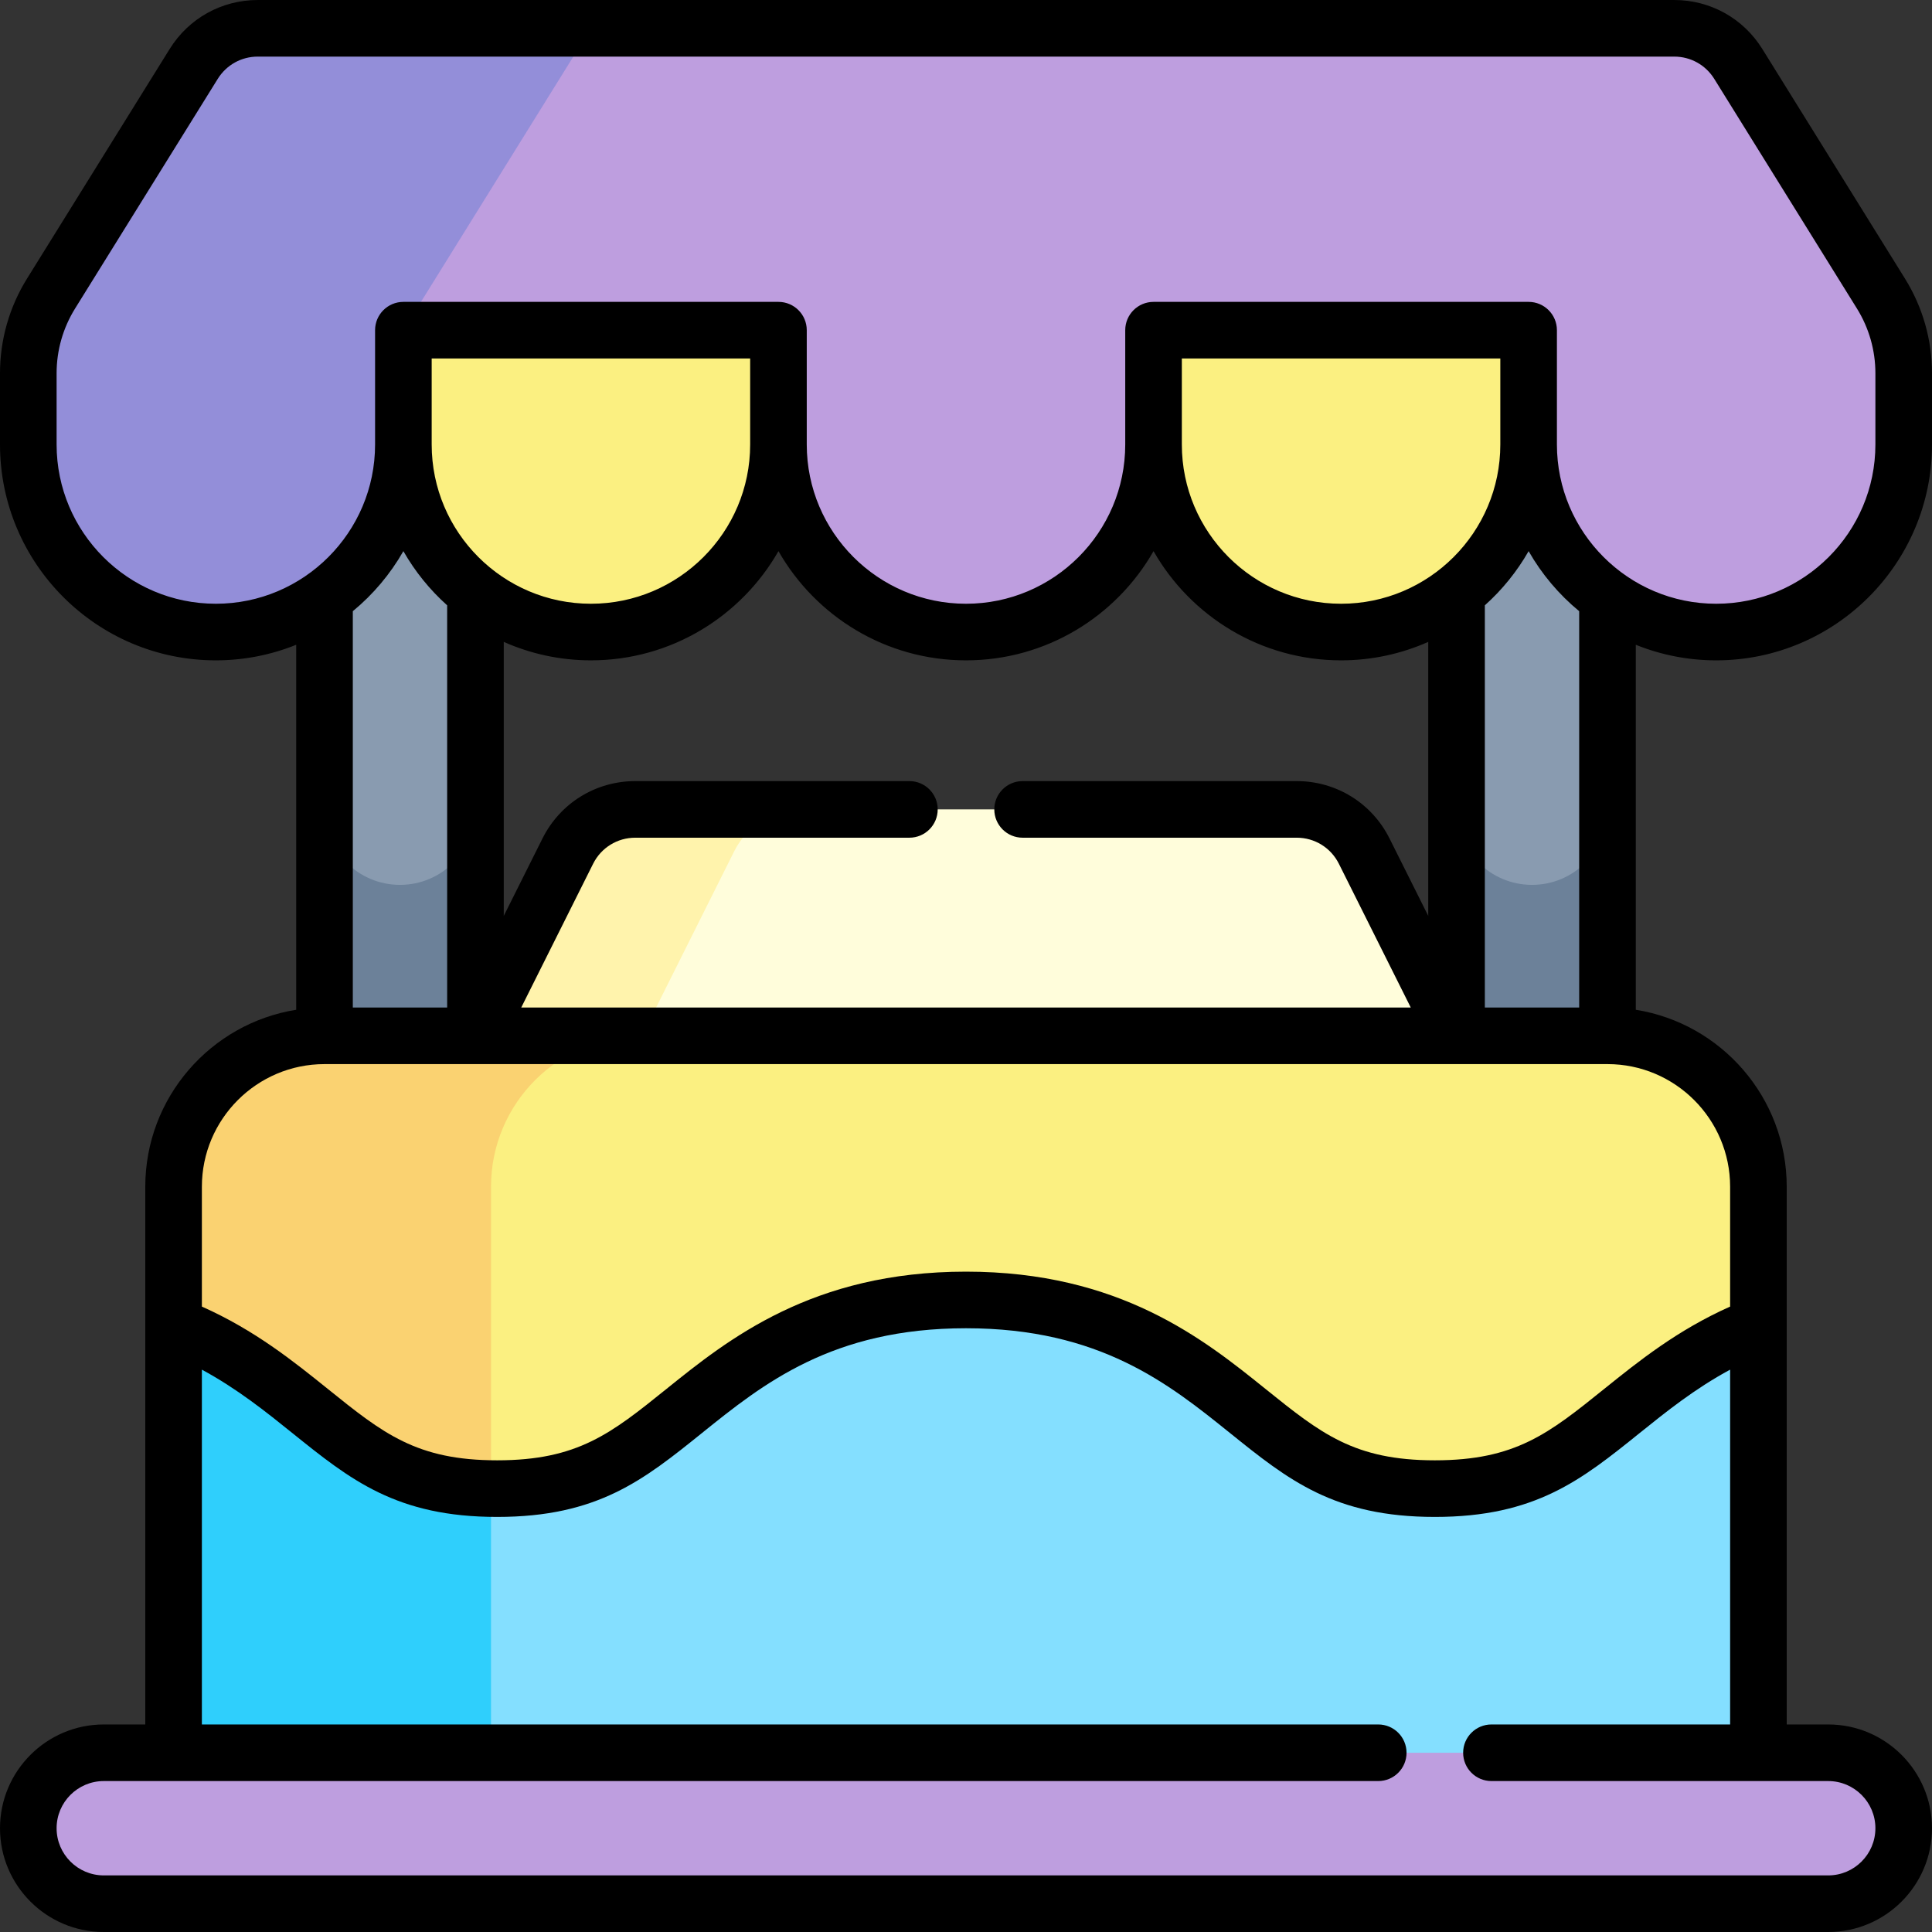 <svg id="Capa_1" enable-background="new 0 0 512 512" height="512" viewBox="0 0 512 512" width="512" xmlns="http://www.w3.org/2000/svg"><rect x="0" y="0" width="512" height="512" fill="#333333" stroke="none"/><g><g><path d="m86 116.3h40v195.7h-40z" fill="#899bb0"/></g><g><path d="m106 234.5c-11.046 0-20-8.954-20-20v97.5h40v-97.5c0 11.046-8.954 20-20 20z" fill="#6c8199"/></g><g><path d="m386 116.3h40v195.7h-40z" fill="#899bb0"/></g><g><path d="m406 234.5c-11.046 0-20-8.954-20-20v97.5h40v-97.5c0 11.046-8.954 20-20 20z" fill="#6c8199"/></g><g><path d="m386 274.5v10h-260v-10l24.472-48.944c3.388-6.776 10.313-11.056 17.889-11.056h175.279c7.575 0 14.501 4.28 17.889 11.056z" fill="#fffddb"/></g><g><path d="m194.594 225.556c3.388-6.776 10.313-11.056 17.889-11.056h-44.122c-7.575 0-14.501 4.28-17.889 11.056l-24.472 48.944v10h44.122v-10z" fill="#fff3ac"/></g><g><path d="m466 351.252v-36.752c0-22.091-17.909-40-40-40h-340c-22.091 0-40 17.909-40 40v36.752l40 73.248h340z" fill="#fbf081"/></g><g><path d="m46 314.5v36.752l40 73.248h44.122v-110c0-22.091 17.909-40 40-40h-84.122c-22.091 0-40 17.909-40 40z" fill="#fad271"/></g><g><path d="m466 351.252c-15.401 5.957-26.487 14.878-36.165 22.667-14.847 11.948-25.572 20.581-49.588 20.581-24.015 0-34.74-8.633-49.586-20.581-16.286-13.107-36.555-29.419-74.667-29.419-38.11 0-58.378 16.313-74.663 29.419-14.845 11.948-25.57 20.581-49.583 20.581s-34.739-8.632-49.584-20.581c-9.678-7.789-20.764-16.71-36.164-22.667v133.248h420z" fill="#84dfff"/></g><g><path d="m130.122 394.482c-22.875-.385-33.454-8.888-47.958-20.562-9.678-7.79-20.764-16.711-36.164-22.668v133.248h84.122z" fill="#2fcffc"/></g><g><path d="m7.5 484.5c0-11.046 8.954-20 20-20h457c11.046 0 20 8.954 20 20 0 11.046-8.954 20-20 20h-457c-11.046 0-20-8.954-20-20z" fill="#be9edf"/></g><g><path d="m106.9 87.5h99.4v30.3c0 27.449-22.251 49.7-49.7 49.7-27.449 0-49.7-22.251-49.7-49.7z" fill="#fbf081"/></g><g><path d="m305.7 87.5h99.4v30.3c0 27.449-22.251 49.7-49.7 49.7-27.449 0-49.7-22.251-49.7-49.7z" fill="#fbf081"/></g><g><path d="m460.668 16.946c-3.649-5.874-10.073-9.446-16.988-9.446h-375.36c-6.915 0-13.339 3.572-16.989 9.446l-37.808 60.859c-3.937 6.337-6.023 13.648-6.023 21.108v18.887c0 27.449 22.251 49.7 49.7 49.7 27.449 0 49.7-22.251 49.7-49.7v-30.3h99.4v30.3c0 27.449 22.251 49.7 49.7 49.7 27.449 0 49.7-22.251 49.7-49.7v-30.3h99.4v30.3c0 27.449 22.251 49.7 49.7 49.7 27.449 0 49.7-22.251 49.7-49.7v-18.887c0-7.46-2.086-14.771-6.023-21.108z" fill="#be9edf"/></g><g><path d="m156.6 7.5h-88.28c-6.915 0-13.339 3.572-16.989 9.446l-37.808 60.859c-3.937 6.337-6.023 13.648-6.023 21.108v18.887c0 27.449 22.251 49.7 49.7 49.7 27.449 0 49.7-22.251 49.7-49.7v-30.3z" fill="#938ed9"/></g><path d="m454.8 175c31.54 0 57.2-25.66 57.2-57.2v-18.887c0-8.867-2.473-17.534-7.152-25.065l-37.809-60.859c-5.053-8.134-13.785-12.989-23.359-12.989h-375.36c-9.574 0-18.307 4.855-23.359 12.988l-37.809 60.86c-4.679 7.531-7.152 16.198-7.152 25.065v18.887c0 31.54 25.66 57.2 57.2 57.2 7.527 0 14.712-1.476 21.3-4.129v96.727c-22.64 3.607-40 23.263-40 46.902v142.5h-11c-15.164 0-27.5 12.336-27.5 27.5s12.336 27.5 27.5 27.5h457c15.164 0 27.5-12.336 27.5-27.5s-12.336-27.5-27.5-27.5h-11v-142.5c0-23.639-17.36-43.295-40-46.902v-96.727c6.588 2.653 13.773 4.129 21.3 4.129zm-397.6-15c-23.269 0-42.2-18.931-42.2-42.2v-18.887c0-6.066 1.692-11.997 4.894-17.149l37.809-60.859c2.296-3.698 6.265-5.905 10.617-5.905h375.36c4.352 0 8.321 2.207 10.618 5.904l37.809 60.859c3.201 5.153 4.893 11.084 4.893 17.15v18.887c0 23.27-18.931 42.2-42.2 42.2s-42.2-18.931-42.2-42.2v-30.3c0-4.143-3.358-7.5-7.5-7.5h-99.4c-4.142 0-7.5 3.357-7.5 7.5v30.3c0 23.27-18.931 42.2-42.2 42.2s-42.2-18.931-42.2-42.2v-30.3c0-4.143-3.358-7.5-7.5-7.5h-99.4c-4.142 0-7.5 3.357-7.5 7.5v30.3c0 23.269-18.931 42.2-42.2 42.2zm213.8 62h72.639c4.765 0 9.049 2.647 11.181 6.91l19.045 38.09h-235.73l19.045-38.09c2.131-4.263 6.416-6.91 11.181-6.91h72.639c4.142 0 7.5-3.357 7.5-7.5s-3.358-7.5-7.5-7.5h-72.639c-10.483 0-19.909 5.825-24.597 15.201l-10.264 20.528v-72.62c7.07 3.134 14.882 4.89 23.1 4.89 21.265 0 39.843-11.673 49.7-28.94 9.857 17.268 28.435 28.941 49.7 28.941s39.843-11.673 49.7-28.94c9.857 17.266 28.435 28.94 49.7 28.94 8.218 0 16.03-1.756 23.1-4.89v72.62l-10.264-20.528c-4.688-9.377-14.113-15.202-24.597-15.202h-72.639c-4.142 0-7.5 3.357-7.5 7.5s3.358 7.5 7.5 7.5zm-72.2-104.2c0 23.27-18.931 42.2-42.2 42.2s-42.2-18.931-42.2-42.2v-22.8h84.4zm156.6 42.2c-23.269 0-42.2-18.931-42.2-42.2v-22.8h84.4v22.8c0 23.269-18.931 42.2-42.2 42.2zm-248.5-13.94c3.079 5.393 7.002 10.242 11.6 14.357v106.583h-25v-105.028c5.379-4.429 9.926-9.826 13.4-15.912zm288.347 310.94c-4.142 0-7.5 3.357-7.5 7.5s3.358 7.5 7.5 7.5h89.253c6.893 0 12.5 5.607 12.5 12.5s-5.607 12.5-12.5 12.5h-457c-6.893 0-12.5-5.607-12.5-12.5s5.607-12.5 12.5-12.5h337.747c4.142 0 7.5-3.357 7.5-7.5s-3.358-7.5-7.5-7.5h-311.747v-94.027c9.376 5.061 17.028 11.21 23.962 16.791 15.437 12.423 27.63 22.236 54.286 22.236s38.848-9.813 54.286-22.237c16.168-13.014 34.493-27.763 69.961-27.763 35.469 0 53.795 14.749 69.967 27.766 15.436 12.422 27.629 22.234 54.285 22.234 26.657 0 38.851-9.813 54.29-22.238 6.938-5.583 14.586-11.731 23.963-16.791v94.029zm63.253-142.5v31.761c-13.986 6.232-24.242 14.471-33.37 21.817-14.662 11.8-23.512 18.922-44.883 18.922-21.37 0-30.22-7.122-44.883-18.923-16.296-13.115-38.614-31.077-79.369-31.077-40.754 0-63.071 17.962-79.367 31.078-14.661 11.8-23.51 18.922-44.879 18.922-21.37 0-30.219-7.122-44.881-18.923-9.12-7.339-19.374-15.584-33.367-21.819v-31.758c0-17.921 14.58-32.5 32.5-32.5h340c17.919 0 32.499 14.579 32.499 32.5zm-40-47.5h-25v-106.583c4.598-4.115 8.521-8.964 11.6-14.357 3.474 6.086 8.021 11.483 13.4 15.911z"/></g></svg>